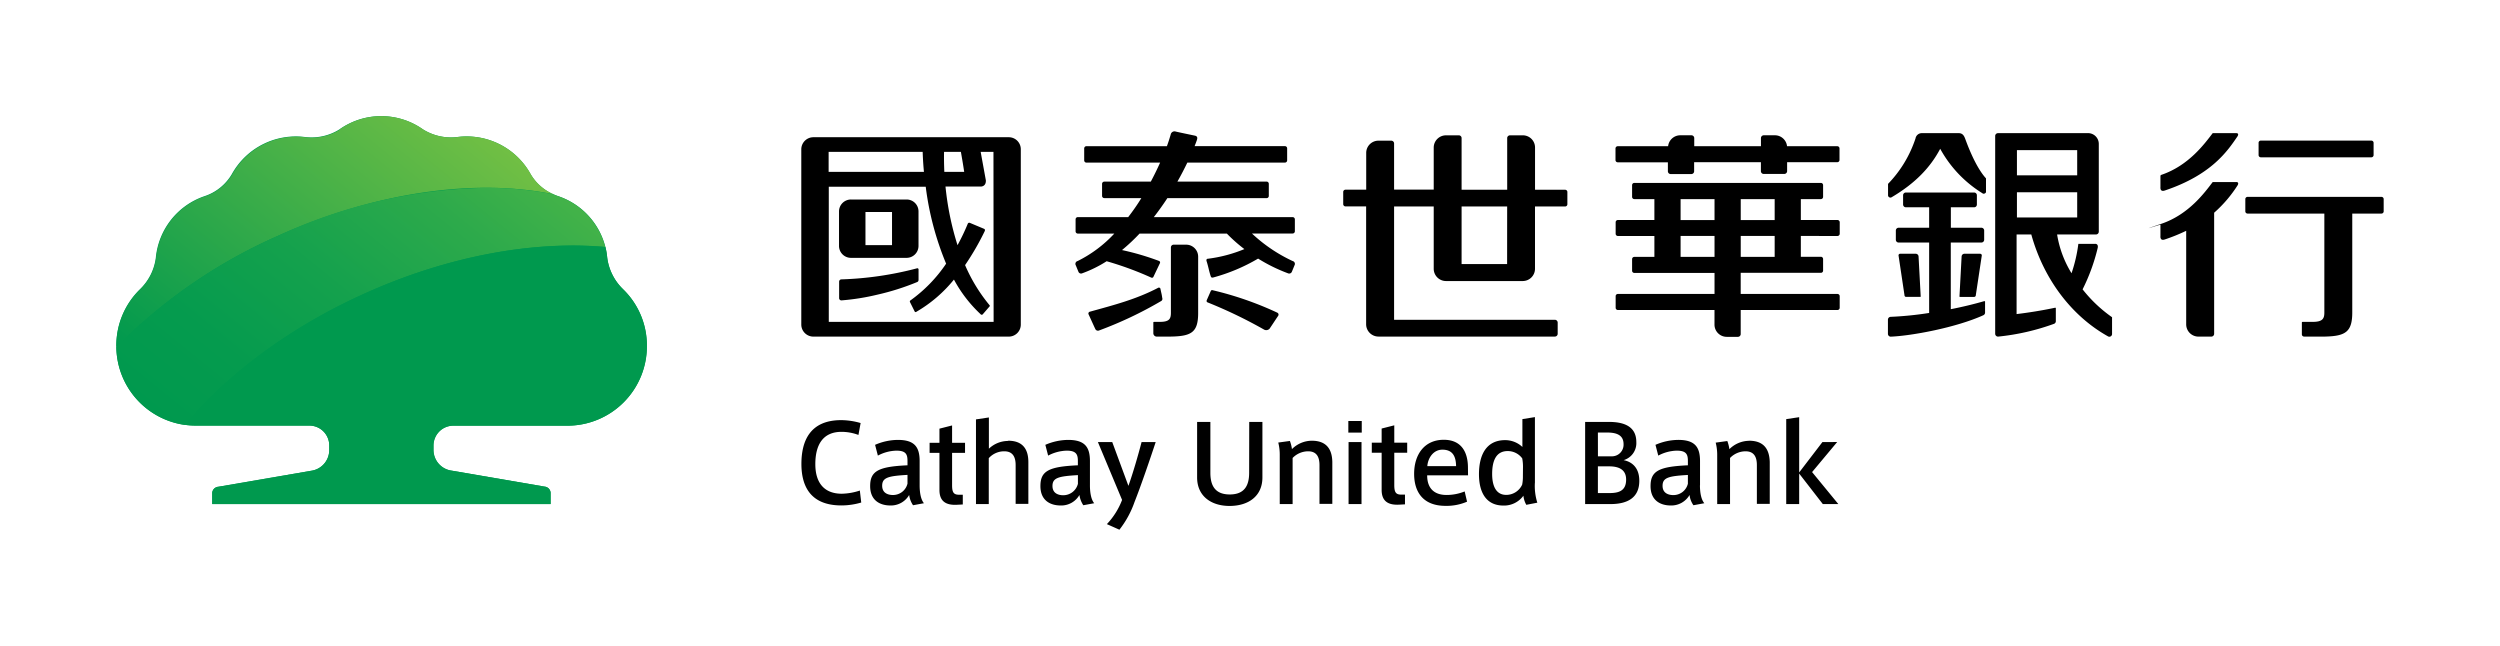 <svg id="圖層_1" data-name="圖層 1" xmlns="http://www.w3.org/2000/svg" viewBox="0 0 644.74 166.57"><defs><style>.cls-1{fill:#00994e}</style><linearGradient id="未命名漸層_28" x1="115.69" y1="-43.98" x2="50.67" y2="-124.26" gradientTransform="matrix(1 0 0 -1 0 -18)" gradientUnits="userSpaceOnUse"><stop offset="0" stop-color="#71bf44"/><stop offset="1" stop-color="#00994e"/></linearGradient><linearGradient id="未命名漸層_18" x1="134.86" y1="-42.95" x2="57.02" y2="-139.1" gradientTransform="matrix(1 0 0 -1 0 -18)" gradientUnits="userSpaceOnUse"><stop offset="0" stop-color="#51b848"/><stop offset=".01" stop-color="#4fb748"/><stop offset=".29" stop-color="#2daa4b"/><stop offset=".56" stop-color="#14a14d"/><stop offset=".8" stop-color="#059b4e"/><stop offset="1" stop-color="#00994e"/></linearGradient></defs><path class="cls-1" d="M160.68 74.58a13.72 13.72 0 0 1-4.08-8.12 18.27 18.27 0 0 0-.47-2.78A18.68 18.68 0 0 0 144 50.6a13.72 13.72 0 0 1-1.29-.51 12.55 12.55 0 0 1-5.88-5.18 18.84 18.84 0 0 0-18.94-9.57 13.6 13.6 0 0 1-8.86-2 18.64 18.64 0 0 0-21.45 0 13.59 13.59 0 0 1-8.86 2 18.86 18.86 0 0 0-18.94 9.57 12.84 12.84 0 0 1-7.08 5.69 18.62 18.62 0 0 0-12.52 15.86 13.72 13.72 0 0 1-4.08 8.12A20.21 20.21 0 0 0 30 89.26v.25a20.53 20.53 0 0 0 17.64 20.05 20.47 20.47 0 0 0 2.8.2h29.41a5.12 5.12 0 0 1 5.06 5.12v1.2a5.39 5.39 0 0 1-4.65 5.33l-23.94 4.12a1.71 1.71 0 0 0-1.59 1.57v2.9H142v-2.94a1.71 1.71 0 0 0-1.59-1.57l-24-4.12a5.39 5.39 0 0 1-4.65-5.33v-1.14a5.12 5.12 0 0 1 5.06-5.12h29.41a20.51 20.51 0 0 0 20.58-20.43v-.1a20.21 20.21 0 0 0-6.13-14.67z"/><path d="M87.71 33.41a13.59 13.59 0 0 1-8.86 2 18.86 18.86 0 0 0-18.94 9.57 12.84 12.84 0 0 1-7.08 5.69 18.62 18.62 0 0 0-12.56 15.81 13.72 13.72 0 0 1-4.07 8.12A20.21 20.21 0 0 0 30 89.26v.25a135.27 135.27 0 0 1 42-28.83C97.32 49.33 123 46 142.76 50.1a12.55 12.55 0 0 1-5.88-5.18 18.84 18.84 0 0 0-18.94-9.57 13.6 13.6 0 0 1-8.86-2 18.64 18.64 0 0 0-21.45 0" fill="url(#未命名漸層_28)"/><path d="M72 60.68a135.27 135.27 0 0 0-42 28.84 20.53 20.53 0 0 0 17.64 20.07c11-13.11 27.07-25.25 46.64-34 21.56-9.7 43.56-13.51 61.79-11.88A18.68 18.68 0 0 0 144 50.62a13.72 13.72 0 0 1-1.29-.51 86.26 86.26 0 0 0-17.35-1.67A132.84 132.84 0 0 0 71.93 60.7" fill="url(#未命名漸層_18)"/><path class="cls-1" d="M160.68 74.58a13.72 13.72 0 0 1-4.08-8.12 18.27 18.27 0 0 0-.47-2.78C137.9 62.05 116 65.86 94.34 75.56c-19.56 8.78-35.68 20.92-46.7 34a20.51 20.51 0 0 0 2.8.2h29.41a5.12 5.12 0 0 1 5.06 5.12v1.2a5.39 5.39 0 0 1-4.65 5.33l-23.94 4.12a1.71 1.71 0 0 0-1.59 1.57v2.9H142v-2.94a1.71 1.71 0 0 0-1.59-1.57l-23.94-4.12a5.39 5.39 0 0 1-4.65-5.33v-1.14a5.12 5.12 0 0 1 5.06-5.12h29.41a20.51 20.51 0 0 0 20.56-20.45v-.08a20.21 20.21 0 0 0-6.19-14.68"/><path d="M217.11 127.33c-4.66 0-6.84-2.93-6.84-7.62 0-4.94 1.91-8.34 6.77-8.34a12.47 12.47 0 0 1 4.35.8l.56-3.07a18.45 18.45 0 0 0-5-.75c-8.14 0-10.27 5.5-10.27 11.29 0 5.69 2.29 10.71 10.32 10.71a18.13 18.13 0 0 0 5.11-.75l-.36-3.09a15.73 15.73 0 0 1-4.64.82zm20.06-2.19v-6.24c0-3.66-1.37-5.45-5.61-5.45a14.89 14.89 0 0 0-5.88 1.27l.72 2.78a10.63 10.63 0 0 1 4.8-1.28c2.55 0 2.84 1.08 2.84 2.71V120c-7.54.33-9.63 1.5-9.63 5.36s2.74 5 5.19 5a5.43 5.43 0 0 0 4.87-2.71 6.05 6.05 0 0 0 1 2.65l2.81-.52c-.75-.89-1.11-2.59-1.11-4.64zm-3.13-.42a3.84 3.84 0 0 1-3.79 2.94c-1.11 0-2.74-.42-2.74-2.38 0-2.12 1.53-2.52 6.53-2.81zm11.5-15l-3.26.83v3.64h-2.54v2.6h2.54v9.58c0 3 1.77 3.95 4.5 3.81l1.52-.08v-2.51h-.94c-1.41 0-1.82-.58-1.82-2.46v-8.34h3.34v-2.6h-3.34zm14.44 4a7.19 7.19 0 0 0-4.95 2v-8.06l-3.33.5V130h3.3v-11.84a5.33 5.33 0 0 1 4-1.77c2.23 0 2.93 1.52 2.93 3.56v10h3.28v-10.82c-.01-2.88-1.12-5.47-5.21-5.47zm21.11 11.48v-6.3c0-3.66-1.37-5.45-5.62-5.45a15 15 0 0 0-5.88 1.27l.72 2.78a10.77 10.77 0 0 1 4.8-1.28c2.54 0 2.87 1.08 2.87 2.71V120c-7.58.33-9.66 1.5-9.66 5.36s2.74 5 5.19 5a5.39 5.39 0 0 0 4.87-2.71 6.47 6.47 0 0 0 1 2.65l2.81-.52c-.75-.89-1.1-2.59-1.1-4.64zm-3.1-.42a3.9 3.9 0 0 1-3.82 2.94c-1.11 0-2.74-.42-2.74-2.38 0-2.12 1.53-2.52 6.56-2.81zm13.06.62l-4.21-11.4h-3.7l6.24 14.93a18.78 18.78 0 0 1-3.92 6.24l3.23 1.44a24.74 24.74 0 0 0 3.9-7.15c1.63-4.08 4.14-11.45 5.46-15.46h-3.64c-.83 3.2-2.21 8-3.41 11.34zm31.1-3.46c0 3.18-1.13 5.58-5 5.58s-5-2.4-5-5.58v-13.13h-3.42v14.32c0 4.83 3.64 7.35 8.36 7.35 4.86 0 8.48-2.51 8.48-7.35v-14.32h-3.4zm16.15-8.28a7.33 7.33 0 0 0-5.11 2.16 9.75 9.75 0 0 0-.53-2.1l-3 .41a12.79 12.79 0 0 1 .38 3.32V130h3.32v-11.89a5.58 5.58 0 0 1 4-1.72c2.24 0 2.93 1.52 2.93 3.56v10h3.31v-10.82c-.06-2.88-1.17-5.47-5.31-5.47zm9.49 16.34h3.34v-16h-3.34zm-.06-18.43h3.46v-3h-3.46zm11.85-1.88l-3.26.83v3.64h-2.54v2.6h2.54v9.58c0 3 1.77 3.95 4.5 3.81l1.52-.08v-2.51h-.94c-1.4 0-1.82-.58-1.82-2.46v-8.34h3.33v-2.6h-3.33zm19 10.95c0-4.18-1.79-7.22-6.24-7.22-5 0-7.64 3.82-7.64 8.78 0 4.7 2.32 8.26 8.1 8.26a13.42 13.42 0 0 0 5.55-1.08l-.62-2.64a12.39 12.39 0 0 1-4.67.91c-3.1 0-5-1.63-5-5.06h10.54zm-10.48-.42c.16-2.12 1.57-4.25 3.89-4.25 2.58 0 3.49 1.63 3.53 4.25zm27.75 4.31v-16.96l-3.23.52v7.18a6.48 6.48 0 0 0-4.44-1.76c-5 0-6.76 4-6.76 8.78 0 5.06 2.12 8.09 6.3 8.09a6.16 6.16 0 0 0 5.16-2.54 6 6 0 0 0 .75 2.35l2.84-.55a14.29 14.29 0 0 1-.63-5.12zm-3.1-1.73a10.44 10.44 0 0 1-.19 2.19 4.52 4.52 0 0 1-4.11 2.64c-2.65 0-3.63-2.35-3.63-5.39 0-3.39 1-5.91 4-5.91a4.62 4.62 0 0 1 3.76 1.89 11.81 11.81 0 0 1 .19 2.48zm25.97-4.13A4.57 4.57 0 0 0 422 114c0-4.24-3.52-5.19-7.08-5.19h-6.12V130h6.53c4.31 0 7.44-1.57 7.44-6 0-3.76-2.32-5-4.05-5.33zm-6.63-7.12h2.41c2.71 0 4.21.85 4.21 3a3 3 0 0 1-2.84 3.13h-3.77zm3 15.61h-3v-6.89H415c2.84 0 4.37 1.08 4.37 3.4.01 3-2.02 3.49-4.3 3.49zm23.34-2v-6.26c0-3.66-1.37-5.45-5.61-5.45a14.86 14.86 0 0 0-5.88 1.27l.72 2.78a10.62 10.62 0 0 1 4.77-1.28c2.58 0 2.87 1.08 2.87 2.71V120c-7.54.33-9.63 1.5-9.63 5.36s2.74 5 5.19 5a5.43 5.43 0 0 0 4.87-2.71 5.69 5.69 0 0 0 1 2.65l2.81-.52c-.77-.89-1.13-2.59-1.13-4.64zm-3.13-.42a3.83 3.83 0 0 1-3.79 2.94c-1.11 0-2.74-.42-2.74-2.38 0-2.12 1.5-2.52 6.53-2.81zm15.8-11.06a7.32 7.32 0 0 0-5.1 2.16 9.73 9.73 0 0 0-.53-2.1l-3 .41a12.8 12.8 0 0 1 .39 3.32V130h3.31v-11.89a5.58 5.58 0 0 1 4-1.72c2.23 0 2.92 1.52 2.92 3.56v10h3.32v-10.82c-.09-2.88-1.19-5.47-5.34-5.47zm16.23 8.07l6.47-7.75H470l-6 7.84v-14.25l-3.34.5V130H464v-7.87l6.1 7.87h4zm24.21-45.18h3.67a.12.12 0 0 0 .13-.12l-.55-10.28a.74.74 0 0 0-.74-.73h-4a.42.42 0 0 0-.43.41l1.54 10.29a.43.43 0 0 0 .38.43zm19.15-11.13h-4.07a.74.74 0 0 0-.73.73l-.55 10.28a.12.12 0 0 0 .11.12h3.68a.42.42 0 0 0 .42-.42l1.55-10.29a.42.42 0 0 0-.41-.41zM505 34.34h-9.32a1.64 1.64 0 0 0-1.68 1.38c-.1.28-.19.57-.3.85a30.54 30.54 0 0 1-6.78 10.85v2.94a.59.59 0 0 0 .6.59.49.49 0 0 0 .17 0l.25-.14c6-3.55 9.92-7.66 12.43-12.44A30.88 30.88 0 0 0 511.2 49.8l.22.15a.77.77 0 0 0 .21 0 .6.6 0 0 0 .55-.4V46c-1.84-2-3.64-5.61-5.08-9.45-.42-1.05-.61-2.28-2.1-2.21zm6.7 43.33c-2.75.8-5.69 1.5-8.6 2.07V62.55h7.9a.72.72 0 0 0 .71-.73v-2.37a.72.72 0 0 0-.72-.72h-7.87v-5.27h6a.71.71 0 0 0 .71-.72v-2.38a.71.71 0 0 0-.71-.71h-17.59a.71.71 0 0 0-.73.71v2.37a.72.72 0 0 0 .72.73h6v5.27h-7.87a.72.72 0 0 0-.72.72v2.38a.71.71 0 0 0 .72.72h7.87v18.16a87.49 87.49 0 0 1-9.91 1 .73.73 0 0 0-.72.73v3.66a.72.72 0 0 0 .72.72h.06c5.33-.22 16.79-2.33 23.84-5.53a.74.74 0 0 0 .43-.66v-2.82a.14.14 0 0 0-.21-.13zm25.37-3A49.18 49.18 0 0 0 541 63.89c.19-1.14-.75-1-.75-1H536a38.64 38.64 0 0 1-1.76 7.58 27.28 27.28 0 0 1-3.72-10h10a.73.73 0 0 0 .75-.72V37.09a2.78 2.78 0 0 0-3-2.75h-23a.73.73 0 0 0-.72.72v51a.74.74 0 0 0 .75.75 59.47 59.47 0 0 0 14.43-3.3.72.72 0 0 0 .46-.69V79.5s0-.19-.23-.13c-3.53.75-7 1.28-9.89 1.63V60.46h3.79c3.23 11.66 10.51 21.13 19.85 26.32a.62.62 0 0 0 .26.06.7.7 0 0 0 .72-.69v-4.34a35.6 35.6 0 0 1-7.59-7.18zm-16.91-35.95h15.54v6.49h-15.54zm0 17.37v-6.5h15.54v6.5zm-116.48-7.15h-7.8V38.07a3.14 3.14 0 0 0-3.13-3.17h-3.36a.73.73 0 0 0-.69.65.12.12 0 0 0 0 .07v13.32h-11.76V35.62a.71.71 0 0 0-.72-.72h-3.3a3.17 3.17 0 0 0-3.17 3.1v10.9h-10.22V37a.72.72 0 0 0-.72-.72h-3.3a3.15 3.15 0 0 0-3.17 3.17v9.47H347a.59.59 0 0 0-.59.59v3.13a.59.59 0 0 0 .59.59h5.32v30.4a3.19 3.19 0 0 0 3.17 3.17H401a.72.72 0 0 0 .72-.72v-2.86a.73.73 0 0 0-.72-.75h-41.47V53.25h10.22v16.06a3.17 3.17 0 0 0 3.17 3.17h19.78a3.17 3.17 0 0 0 3.17-3.17V53.25h7.8a.58.58 0 0 0 .55-.59v-3.13a.58.58 0 0 0-.54-.59zm-15 19.16h-11.74V53.25h11.75zm187.97-21.15h-6c-2 2.6-6.09 8.33-13.23 10.76s-.25.16-.25.25v2.93s-.17 1.31 1.11.87a45 45 0 0 0 5.53-2.24v24.13a3.16 3.16 0 0 0 3.19 3.16h3.3a.73.73 0 0 0 .72-.73V54.86a33 33 0 0 0 6.08-7.12c.44-.89-.45-.79-.45-.79zm0-12.61h-6c-2 2.59-6.1 8.33-13.23 10.75-.05 0-.25.15-.25.25v2.93s-.17 1.3 1.11.87c12.15-4.07 16.26-10.3 18.78-14 .5-.89-.4-.8-.4-.8zm6.39 6.23h28.53a.58.58 0 0 0 .57-.58v-3.16a.58.58 0 0 0-.57-.57h-28.52a.57.57 0 0 0-.57.57V40a.58.58 0 0 0 .57.57zm31.1 10.2h-34.5a.58.58 0 0 0-.58.57v3.17a.58.58 0 0 0 .58.57h19.8v25.53c0 1.56-.45 2.4-3 2.4h-2.59c-.17 0-.21.11-.21.17v3.05a.57.57 0 0 0 .58.57h5.48c5.2-.13 6.94-1.22 6.94-6.22v-25.5h7.52a.57.57 0 0 0 .58-.57v-3.16a.58.58 0 0 0-.58-.58zM236.88 69.54v2.68a.57.57 0 0 1-.36.52A63.74 63.74 0 0 1 226.24 76a59.08 59.08 0 0 1-9.24 1.47.58.58 0 0 1-.59-.59v-4.24a.59.59 0 0 1 .59-.59 86.69 86.69 0 0 0 19.46-2.84.31.31 0 0 1 .42.33zm0-15v8.86a3.08 3.08 0 0 1-3.1 3.1h-14.3a3.08 3.08 0 0 1-3.1-3.1v-8.85a3.08 3.08 0 0 1 3.1-3.1h14.33a3.07 3.07 0 0 1 3.07 3.1zm-6.83.13h-6.85v8.55h6.85zm6.83-.13v8.86a3.08 3.08 0 0 1-3.1 3.1h-14.3a3.08 3.08 0 0 1-3.1-3.1v-8.85a3.08 3.08 0 0 1 3.1-3.1h14.33a3.07 3.07 0 0 1 3.07 3.1zm-6.83.13h-6.85v8.55h6.85zm6.83 17.53v-2.66a.31.31 0 0 0-.42-.33A86.69 86.69 0 0 1 217 72.05a.59.59 0 0 0-.59.59v4.24a.58.58 0 0 0 .59.59 59.08 59.08 0 0 0 9.24-1.47 63.74 63.74 0 0 0 10.29-3.26.57.57 0 0 0 .35-.52zm26.38-33.72v45.23a3.1 3.1 0 0 1-3.1 3.1h-50.41a3.12 3.12 0 0 1-3.1-3.1V38.49a3.13 3.13 0 0 1 3.13-3.1h50.38a3.1 3.1 0 0 1 3.1 3.1zm-19.72 5.84h5.12c-.33-2.22-.65-4-.85-5.16h-4.34c-.03 1-.03 2.84.07 5.18zm-29.84 0h24.58c-.23-2.38-.29-4.18-.33-5.16H213.7zm42.51-5.16h-3.3l1.34 7.35c.07 1.6-1.24 1.6-1.24 1.6h-9.17a74.52 74.52 0 0 0 3.1 15.12 53.62 53.62 0 0 0 2.64-5.52.41.41 0 0 1 .55-.23l3.63 1.52s.42.13.19.62a67.87 67.87 0 0 1-5.06 8.75 42.43 42.43 0 0 0 6.27 10.29.26.26 0 0 1 0 .42l-1.73 2a.37.37 0 0 1-.56-.07 34.59 34.59 0 0 1-6.85-8.91 35.12 35.12 0 0 1-9.66 8.29c-.36.29-.52-.16-.52-.16L234.73 78s-.23-.33.06-.52A37.16 37.16 0 0 0 244 68a76 76 0 0 1-5.26-19.85h-25V83h42.51zm-19.33 15.39v8.85a3.08 3.08 0 0 1-3.1 3.1h-14.3a3.08 3.08 0 0 1-3.1-3.1v-8.85a3.08 3.08 0 0 1 3.1-3.1h14.33a3.07 3.07 0 0 1 3.07 3.1zm-6.83.13h-6.85v8.55h6.85zm6.4 14.53A86.69 86.69 0 0 1 217 72.05a.59.59 0 0 0-.59.59v4.24a.58.58 0 0 0 .59.59 59.08 59.08 0 0 0 9.24-1.47 63.74 63.74 0 0 0 10.29-3.26.57.57 0 0 0 .36-.52v-2.68a.31.31 0 0 0-.43-.33zm69.48-6.11h-3.25a.71.71 0 0 0-.71.7v16.81c0 1.55-.31 2.4-2.85 2.4h-1.47c-.24 0-.21.2-.21.2v2.72a.88.88 0 0 0 .88.88H301c6.08 0 8-.82 8-6.1V66.2a3.1 3.1 0 0 0-3.07-3.1zm27.49-7.1h-35.86c1.27-1.63 2.44-3.28 3.5-4.9h25.59a.57.57 0 0 0 .57-.58v-3.11a.58.58 0 0 0-.57-.58h-23c1-1.75 1.84-3.41 2.56-4.9h25.17a.57.57 0 0 0 .57-.58v-3.09a.57.57 0 0 0-.57-.57h-23.3c.25-.62.45-1.15.58-1.54.2-.58.17-1-.47-1.16-1.37-.29-4.16-.86-5-1.07a1 1 0 0 0-1.28.82l-.45 1.46c-.15.45-.33 1-.52 1.5h-20.75a.58.58 0 0 0-.58.57v3.09a.58.58 0 0 0 .58.58h19a80.74 80.74 0 0 1-2.4 4.9h-12a.58.58 0 0 0-.57.58v3.09a.57.57 0 0 0 .57.58h9.56c-1 1.65-2.16 3.3-3.39 4.9h-13a.58.58 0 0 0-.57.58v3.09a.58.58 0 0 0 .57.58h9.42a32.73 32.73 0 0 1-9.46 7.08.75.75 0 0 0-.47 1.12l.68 1.66a.73.73 0 0 0 1 .37 31.72 31.72 0 0 0 6.27-3.1 83.56 83.56 0 0 1 11.43 4.19c.43.22.61-.12.61-.12l1.66-3.49a.43.43 0 0 0-.18-.65 68 68 0 0 0-9.56-2.81 48.51 48.51 0 0 0 4.53-4.25h22.51a39.4 39.4 0 0 0 4.52 4 36.21 36.21 0 0 1-9.41 2.49c-.31 0-.44.24-.35.59.46 1.39.61 2.48 1.06 3.86.15.46.37.45.68.38a46.75 46.75 0 0 0 11.56-4.87 42.28 42.28 0 0 0 7.7 3.79.74.74 0 0 0 1-.38l.68-1.66a.75.75 0 0 0-.48-1.12 40 40 0 0 1-10.49-7.1h10.5a.58.58 0 0 0 .57-.58v-3.08a.57.57 0 0 0-.52-.56zm-33.68 20.85c-.18-1.24-.21-1.08-.46-2.33a.4.4 0 0 0-.57-.31c-5.73 3-11.42 4.45-17.62 6.17a.49.49 0 0 0-.33.73c.5 1.08 1.36 3 1.73 3.77a.75.75 0 0 0 1 .33 100.09 100.09 0 0 0 16-7.59.65.65 0 0 0 .25-.77zm29.66 3.78a85.85 85.85 0 0 0-16.56-5.76c-.51-.17-.6.22-.6.22l-1 2.27s-.24.48.23.64A120.19 120.19 0 0 1 326 85a1.16 1.16 0 0 0 1.44-.26c.9-1.33 1.28-1.94 2.18-3.27a.55.55 0 0 0-.23-.84zm144.47-42.92h-13a3.15 3.15 0 0 0-3.12-2.82h-2.88a.73.73 0 0 0-.73.71v2.1h-17.2v-2.1a.73.73 0 0 0-.73-.71h-2.88a3.16 3.16 0 0 0-3.13 2.82h-13a.58.58 0 0 0-.57.57v3a.58.58 0 0 0 .57.58h12.94v2.31a.72.72 0 0 0 .73.72h5.32a.72.72 0 0 0 .72-.72v-2.34h17.22v2.31a.72.72 0 0 0 .72.72h5.31a.73.73 0 0 0 .73-.72v-2.31h12.94a.57.57 0 0 0 .57-.58v-3a.57.57 0 0 0-.53-.54zm0 23.15a.59.59 0 0 0 .59-.59v-2.94a.59.59 0 0 0-.59-.59h-9.44v-5.39h5.19a.58.58 0 0 0 .55-.59v-3a.58.58 0 0 0-.55-.59H421.5a.58.58 0 0 0-.59.59v3a.58.58 0 0 0 .59.59h5.16v5.39h-9.44a.58.58 0 0 0-.55.59v2.94a.58.58 0 0 0 .55.59h9.44v5.39h-5.16a.58.58 0 0 0-.59.59v3a.58.58 0 0 0 .59.55h20.67v5.42h-24.95a.57.57 0 0 0-.55.55v3a.58.58 0 0 0 .55.59h24.94v3.79a3.16 3.16 0 0 0 3.17 3.13h2.87a.72.72 0 0 0 .72-.72v-6.2h24.94a.58.58 0 0 0 .59-.59v-3a.58.58 0 0 0-.59-.55h-24.94v-5.45h20.7a.57.57 0 0 0 .55-.55v-3a.58.58 0 0 0-.55-.59h-5.19v-5.37zm-31.7 5.39h-8.75v-5.4h8.75zm0-9.5h-8.75v-5.4h8.75zm15.51 9.5h-8.75v-5.4h8.75zm0-9.5h-8.75v-5.4h8.75z"/></svg>